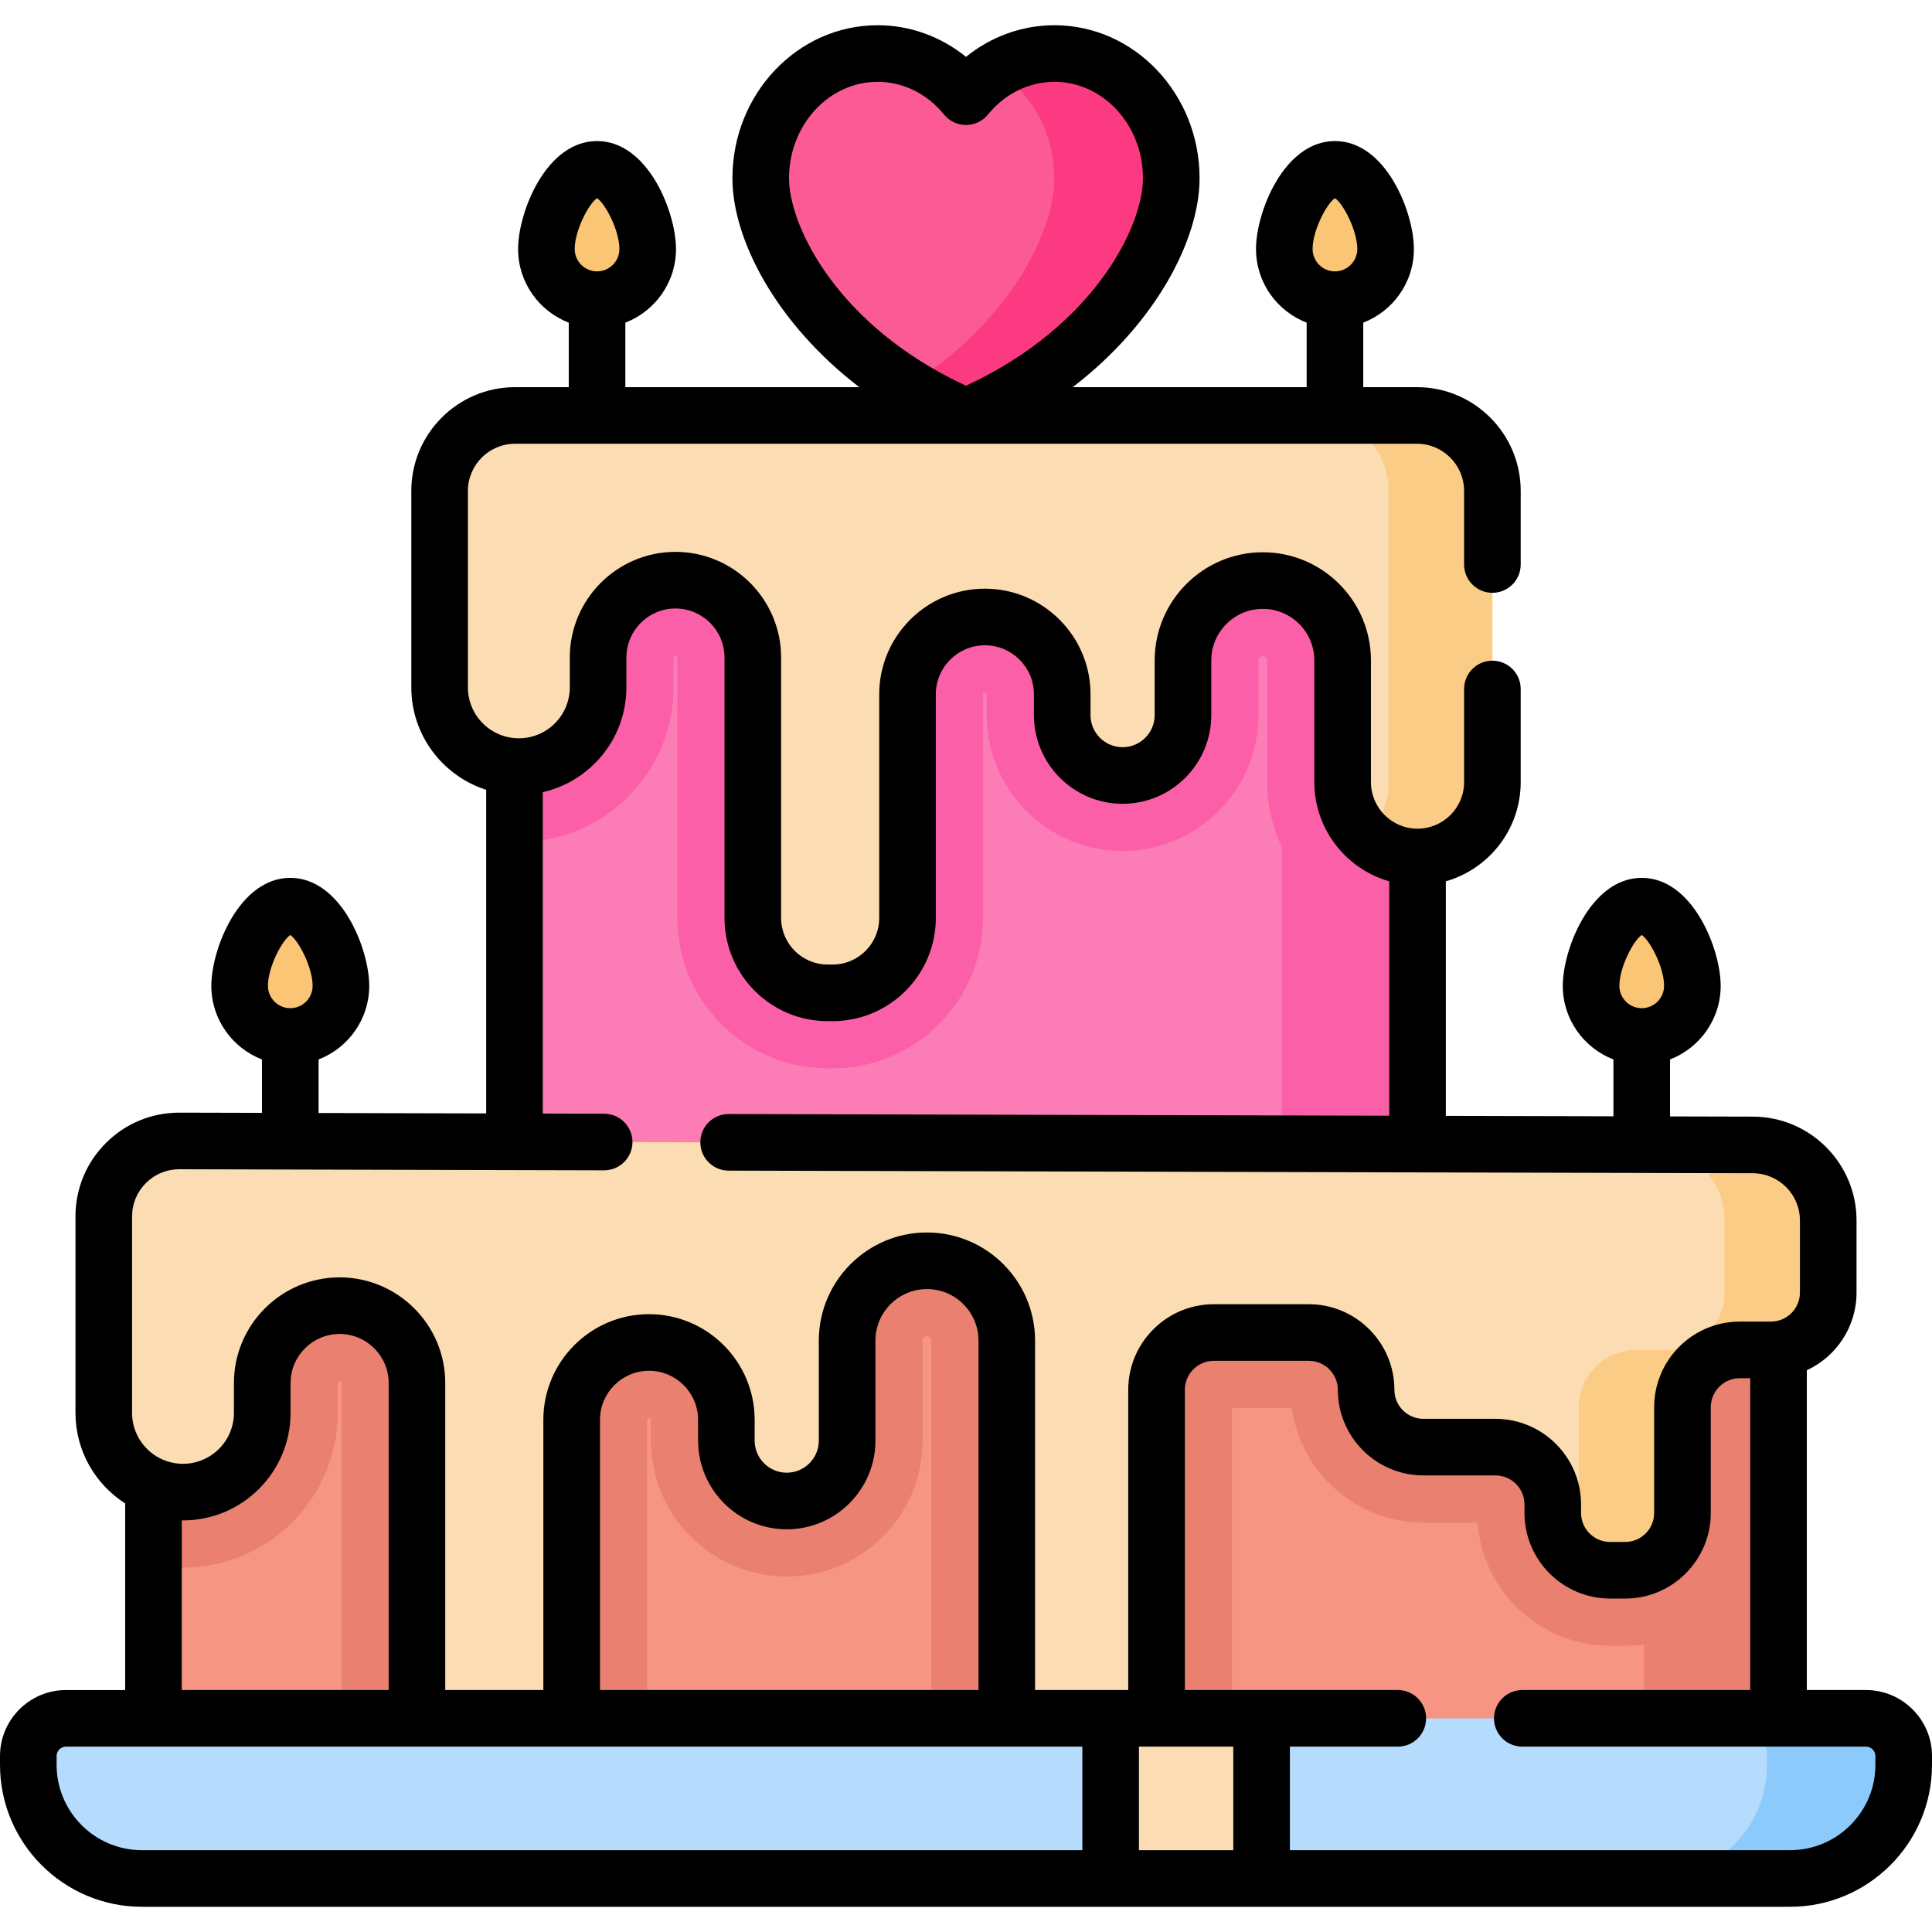 <svg id="Capa_1" enable-background="new 0 0 512 512" height="512" viewBox="0 0 512 512" width="512" xmlns="http://www.w3.org/2000/svg"><g><g><path d="m279.43 14.182c-9.363 0-17.752 4.435-23.429 11.442-5.677-7.007-14.066-11.442-23.429-11.442-17.104 0-30.971 14.797-30.971 33.052 0 15.953 14.577 43.056 46.861 59.65 1.963 1.009 3.992 1.979 6.087 2.905.923.408 1.98.408 2.903 0 2.095-.926 4.124-1.896 6.087-2.905 32.281-16.594 46.858-43.696 46.858-59.65.001-18.254-13.863-33.052-30.967-33.052z" fill="#fc5a95"/><path d="m310.399 47.236c0 15.95-14.58 43.06-46.86 59.65-1.96 1.01-3.99 1.98-6.09 2.9-.92.41-1.98.41-2.9 0-2.1-.92-4.12-1.89-6.09-2.9-2.79-1.43-5.44-2.94-7.96-4.52 26.73-16.66 38.9-40.56 38.9-55.13 0-12.23-6.22-22.9-15.47-28.61 4.56-2.83 9.85-4.44 15.5-4.44 17.1 0 30.97 14.79 30.97 33.05z" fill="#fb3a82"/></g><g><path d="m136.34 141.145h239.32v173.15h-239.32z" fill="#fc7cb6"/><path d="m339.667 141.145h35.993v173.15h-35.993z" fill="#fb5fa7"/><path d="m375.66 141.145v105.97c-21.97 0-39.85-17.88-39.85-39.85v-32.25c0-.64-.52-1.16-1.15-1.16-.64 0-1.16.52-1.16 1.16v14.5c0 19.85-16.15 36-36 36s-36-16.15-36-36v-5.51c0-.28-.22-.5-.5-.5s-.5.22-.5.5v59.26c0 21.97-17.87 39.85-39.84 39.85h-1.32c-21.97 0-39.84-17.88-39.84-39.85v-69.01c0-.28-.22-.5-.5-.5s-.5.22-.5.5v7.9c0 22.61-18.39 41-41 41-.39 0-.77-.01-1.16-.01v-82z" fill="#fb5fa7"/><path d="m40.67 326.095h430.66v143.38h-430.66z" fill="#f69583"/><path d="m435.667 326.095h35.663v143.38h-35.663z" fill="#ea806f"/><path d="m471.33 326.095v51.58c-.67.04-1.34.06-2.02.06h-3.44v23.21c0 19.4-15.78 35.19-35.18 35.19h-4c-18.54 0-33.78-14.42-35.1-32.63h-14.37c-17.77 0-32.5-13.24-34.86-30.37h-15.86v102.24h-79.69v-120.1c0-.64-.52-1.16-1.15-1.16-.64 0-1.16.52-1.16 1.16v26.51c0 19.85-16.15 36-36 36s-36-16.15-36-36v-5.52c0-.27-.22-.5-.5-.5s-.5.23-.5.5v99.11h-81v-108.86c0-.27-.22-.5-.5-.5s-.5.23-.5.5v7.9c0 22.61-18.39 41-41 41-2.68 0-5.3-.26-7.83-.75v-88.57z" fill="#ea806f"/><g><path d="m474.388 497.818h-436.776c-16.631 0-30.112-13.482-30.112-30.112v-2.329c0-5.523 4.477-10 10-10h477c5.523 0 10 4.477 10 10v2.329c0 16.63-13.482 30.112-30.112 30.112z" fill="#b5dbfd"/><path d="m504.5 465.376v2.33c0 16.63-13.48 30.11-30.11 30.11h-36.24c16.63 0 30.11-13.48 30.11-30.11v-2.33c0-5.52-4.47-10-10-10h36.24c5.52 0 10 4.48 10 10z" fill="#8dcafc"/></g><g><path d="m27.5 322.363v52.058c0 11.598 9.402 21 21 21 11.598 0 21-9.402 21-21v-7.904c0-11.322 9.178-20.5 20.5-20.5 11.322 0 20.5 9.178 20.5 20.5v88.86h41v-79.107c0-11.322 9.178-20.5 20.5-20.5 11.322 0 20.5 9.178 20.5 20.5v5.511c0 8.837 7.163 16 16 16 8.837 0 16-7.163 16-16v-26.505c0-11.685 9.472-21.157 21.157-21.157 11.685 0 21.157 9.472 21.157 21.157v100.099h39.686v-87.058c0-8.387 6.799-15.186 15.186-15.186h25.164c8.387 0 15.186 6.799 15.186 15.186 0 8.387 6.799 15.186 15.186 15.186h19.091c8.387 0 15.186 6.799 15.186 15.186v2.255c0 8.387 6.799 15.186 15.186 15.186h3.999c8.387 0 15.186-6.799 15.186-15.186v-28.022c0-8.387 6.799-15.186 15.186-15.186h8.255c8.387 0 15.186-6.799 15.186-15.186v-19.132c0-11.026-8.923-19.972-19.949-20l-417-1.056c-11.063-.027-20.048 8.935-20.048 20.001z" fill="#fcddb3"/><path d="m484.5 323.415v19.14c0 8.38-6.8 15.18-15.19 15.18h-8.25c-8.39 0-15.19 6.8-15.19 15.19v28.02c0 8.39-6.8 15.19-15.18 15.19h-4c-4.74 0-8.97-2.17-11.75-5.57 2.14-2.62 3.43-5.96 3.43-9.62v-28.02c0-8.39 6.8-15.19 15.19-15.19h8.25c8.39 0 15.19-6.8 15.19-15.18v-19.14c0-11.02-8.92-19.97-19.95-20l-391.1-.98c.53-.05 1.06-.07 1.6-.07l417 1.05c11.03.03 19.95 8.98 19.95 20z" fill="#fbcc85"/></g><path d="m294.333 455.376h40v42.442h-40z" fill="#fcddb3"/><g><path d="m116.5 130.098v52.058c0 11.598 9.402 21 21 21 11.598 0 21-9.402 21-21v-7.904c0-11.322 9.178-20.5 20.5-20.5 11.322 0 20.5 9.178 20.5 20.5v69.017c0 10.959 8.884 19.843 19.843 19.843h1.314c10.959 0 19.843-8.884 19.843-19.843v-59.263c0-11.322 9.178-20.5 20.5-20.5 11.322 0 20.5 9.178 20.5 20.5v5.511c0 8.837 7.163 16 16 16 8.837 0 16-7.163 16-16v-14.505c0-11.685 9.472-21.157 21.157-21.157 11.685 0 21.157 9.472 21.157 21.157v32.256c0 10.959 8.884 19.843 19.843 19.843 10.959 0 19.843-8.884 19.843-19.843v-77.17c0-11.046-8.954-20-20-20h-239c-11.046 0-20 8.955-20 20z" fill="#fcddb3"/></g><g><path d="m395.5 130.095v77.17c0 5.48-2.22 10.44-5.81 14.04-3.59 3.59-8.55 5.81-14.03 5.81-5.34 0-10.18-2.1-13.75-5.54.1-.09.19-.18.28-.27 3.59-3.6 5.81-8.56 5.81-14.04v-77.17c0-11.04-8.95-20-20-20h27.5c11.05 0 20 8.96 20 20z" fill="#fbcc85"/></g></g><g fill="#fac574"><path d="m90.348 261.256c0 7.413-6.01 13.423-13.423 13.423s-13.423-6.01-13.423-13.423 6.01-21.114 13.423-21.114 13.423 13.701 13.423 21.114z"/><path d="m448.498 261.256c0 7.413-6.01 13.423-13.423 13.423s-13.423-6.01-13.423-13.423 6.01-21.114 13.423-21.114 13.423 13.701 13.423 21.114z"/><path d="m171.648 65.994c0 7.413-6.01 13.423-13.423 13.423s-13.423-6.01-13.423-13.423 6.01-21.114 13.423-21.114 13.423 13.7 13.423 21.114z"/><path d="m367.198 65.994c0 7.413-6.01 13.423-13.423 13.423s-13.423-6.01-13.423-13.423 6.01-21.114 13.423-21.114 13.423 13.7 13.423 21.114z"/></g><path d="m494.5 447.876h-15.675v-84.737c7.77-3.604 13.175-11.475 13.175-20.589v-19.132c0-15.125-12.305-27.462-27.431-27.5l-21.994-.056v-15.098c7.838-3.024 13.423-10.618 13.423-19.509 0-9.711-7.385-28.614-20.923-28.614s-20.923 18.902-20.923 28.614c0 8.892 5.585 16.485 13.423 19.509v15.06l-44.418-.112v-62.155c11.441-3.269 19.843-13.812 19.843-26.288v-24.679c0-4.142-3.357-7.5-7.5-7.5s-7.5 3.358-7.5 7.5v24.678c0 6.806-5.537 12.343-12.344 12.343-6.806 0-12.343-5.537-12.343-12.343v-32.256c0-15.801-12.855-28.657-28.657-28.657-15.801 0-28.656 12.855-28.656 28.657v14.505c0 4.687-3.813 8.5-8.5 8.5s-8.5-3.813-8.5-8.5v-5.511c0-15.439-12.561-28-28-28s-28 12.561-28 28v59.263c0 6.806-5.537 12.343-12.343 12.343h-1.314c-6.806 0-12.343-5.537-12.343-12.343v-69.017c0-15.439-12.561-28-28-28s-28 12.561-28 28v7.904c0 7.444-6.056 13.5-13.5 13.5s-13.5-6.056-13.5-13.5v-52.058c0-6.893 5.607-12.5 12.5-12.5h239c6.893 0 12.5 5.607 12.5 12.5v19.502c0 4.142 3.357 7.5 7.5 7.5s7.5-3.358 7.5-7.5v-19.501c0-15.164-12.337-27.5-27.5-27.5h-14.225v-17.096c7.838-3.024 13.423-10.618 13.423-19.509 0-9.711-7.385-28.614-20.923-28.614s-20.923 18.902-20.923 28.614c0 8.892 5.585 16.485 13.423 19.509v17.095h-61.983c22.127-16.994 33.605-39.208 33.605-55.363 0-22.36-17.257-40.552-38.468-40.552-8.56 0-16.768 2.989-23.429 8.385-6.661-5.396-14.87-8.385-23.429-8.385-21.213 0-38.472 18.192-38.472 40.552 0 16.156 11.48 38.37 33.608 55.363h-61.984v-17.095c7.838-3.024 13.423-10.618 13.423-19.509 0-9.711-7.385-28.614-20.923-28.614s-20.923 18.902-20.923 28.614c0 8.892 5.585 16.485 13.423 19.509v17.095h-14.223c-15.163 0-27.5 12.336-27.5 27.5v52.058c0 12.697 8.348 23.478 19.843 27.152v85.76l-44.418-.112v-14.191c7.838-3.024 13.423-10.618 13.423-19.509 0-9.711-7.385-28.614-20.923-28.614s-20.923 18.902-20.923 28.614c0 8.892 5.585 16.485 13.423 19.509v14.153l-21.854-.055c-.024 0-.049 0-.073 0-7.331 0-14.225 2.85-19.418 8.029-5.21 5.197-8.079 12.111-8.079 19.47v52.058c0 10.076 5.261 18.941 13.175 24.01v49.446h-15.676c-9.649 0-17.5 7.851-17.5 17.5v2.329c0 20.739 16.873 37.612 37.612 37.612h436.775c20.739 0 37.612-16.873 37.612-37.612v-2.329c.001-9.649-7.85-17.5-17.499-17.5zm-59.425-200.096c2.202 1.445 5.923 8.581 5.923 13.476 0 3.266-2.657 5.923-5.923 5.923s-5.923-2.657-5.923-5.923c0-4.895 3.721-12.031 5.923-13.476zm-81.3-195.262c2.202 1.445 5.923 8.581 5.923 13.476 0 3.266-2.657 5.923-5.923 5.923s-5.923-2.657-5.923-5.923c.001-4.895 3.721-12.031 5.923-13.476zm-144.674-5.283c0-14.089 10.529-25.552 23.472-25.552 6.725 0 13.141 3.158 17.602 8.664 1.424 1.757 3.565 2.778 5.827 2.778 2.263 0 4.403-1.021 5.828-2.779 4.46-5.505 10.875-8.663 17.601-8.663 12.94 0 23.468 11.463 23.468 25.552 0 11.979-11.616 36.956-42.784 52.979-1.345.691-2.723 1.362-4.112 2.003-1.392-.642-2.769-1.313-4.11-2.002-31.175-16.024-42.792-41.001-42.792-52.98zm-50.876 5.283c2.202 1.445 5.923 8.581 5.923 13.476 0 3.266-2.657 5.923-5.923 5.923s-5.923-2.657-5.923-5.923c0-4.895 3.72-12.031 5.923-13.476zm-81.3 195.262c2.202 1.445 5.923 8.581 5.923 13.476 0 3.266-2.657 5.923-5.923 5.923s-5.923-2.657-5.923-5.923c0-4.895 3.721-12.031 5.923-13.476zm-41.925 74.582c0-3.345 1.305-6.488 3.673-8.85 2.36-2.354 5.493-3.65 8.826-3.65h.033l112.555.285h.019c4.134 0 7.489-3.346 7.5-7.481.011-4.142-3.339-7.509-7.481-7.519l-16.281-.041v-85.17c12.671-2.892 22.157-14.245 22.157-27.78v-7.904c0-7.168 5.832-13 13-13s13 5.832 13 13v69.017c0 15.077 12.266 27.343 27.343 27.343h1.314c15.077 0 27.343-12.266 27.343-27.343v-59.263c0-7.168 5.832-13 13-13s13 5.832 13 13v5.511c0 12.958 10.542 23.5 23.5 23.5s23.5-10.542 23.5-23.5v-14.505c0-7.53 6.127-13.657 13.657-13.657s13.656 6.126 13.656 13.657v32.256c0 12.476 8.403 23.02 19.844 26.289v62.117l-175.043-.443c-.006 0-.013 0-.019 0-4.134 0-7.489 3.345-7.5 7.481-.011 4.142 3.339 7.508 7.481 7.519l271.455.688c6.875.017 12.468 5.625 12.468 12.5v19.132c0 4.238-3.448 7.687-7.687 7.687h-8.255c-12.51 0-22.687 10.177-22.687 22.686v28.022c0 4.238-3.448 7.686-7.687 7.686h-3.999c-4.238 0-7.687-3.448-7.687-7.686v-2.255c0-12.509-10.177-22.687-22.687-22.687h-19.091c-4.238 0-7.687-3.448-7.687-7.686 0-12.509-10.177-22.687-22.687-22.687h-25.163c-12.51 0-22.687 10.177-22.687 22.687v79.558h-24.687v-92.6c0-15.801-12.855-28.657-28.657-28.657-15.801 0-28.656 12.855-28.656 28.657v26.505c0 4.687-3.813 8.5-8.5 8.5s-8.5-3.813-8.5-8.5v-5.511c0-15.439-12.561-28-28-28s-28 12.561-28 28v71.606h-26v-81.36c0-15.439-12.561-28-28-28s-28 12.561-28 28v7.904c0 7.444-6.056 13.5-13.5 13.5s-13.496-6.056-13.496-13.5zm124 125.514v-71.606c0-7.168 5.832-13 13-13s13 5.832 13 13v5.511c0 12.958 10.542 23.5 23.5 23.5s23.5-10.542 23.5-23.5v-26.505c0-7.53 6.127-13.657 13.657-13.657s13.656 6.126 13.656 13.657v92.6zm-110.825-44.964c.109.001.216.008.325.008 15.715 0 28.5-12.785 28.5-28.5v-7.904c0-7.168 5.832-13 13-13s13 5.832 13 13v81.36h-54.825zm-33.175 64.793v-2.329c0-1.378 1.121-2.5 2.5-2.5h269.333v27.441h-249.221c-12.468 0-22.612-10.144-22.612-22.612zm286.833-4.829h25v27.442h-25zm195.167 4.829c0 12.468-10.144 22.612-22.612 22.612h-132.555v-27.441h28.598c4.143 0 7.5-3.358 7.5-7.5s-3.357-7.5-7.5-7.5h-56.431v-79.558c0-4.238 3.448-7.687 7.687-7.687h25.163c4.238 0 7.687 3.448 7.687 7.687 0 12.509 10.177 22.686 22.687 22.686h19.091c4.238 0 7.687 3.448 7.687 7.687v2.255c0 12.509 10.177 22.686 22.687 22.686h3.999c12.51 0 22.687-10.177 22.687-22.686v-28.022c0-4.238 3.448-7.686 7.687-7.686h2.767v82.639h-60.404c-4.143 0-7.5 3.358-7.5 7.5s3.357 7.5 7.5 7.5h91.075c1.379 0 2.5 1.122 2.5 2.5z"/></g></svg>